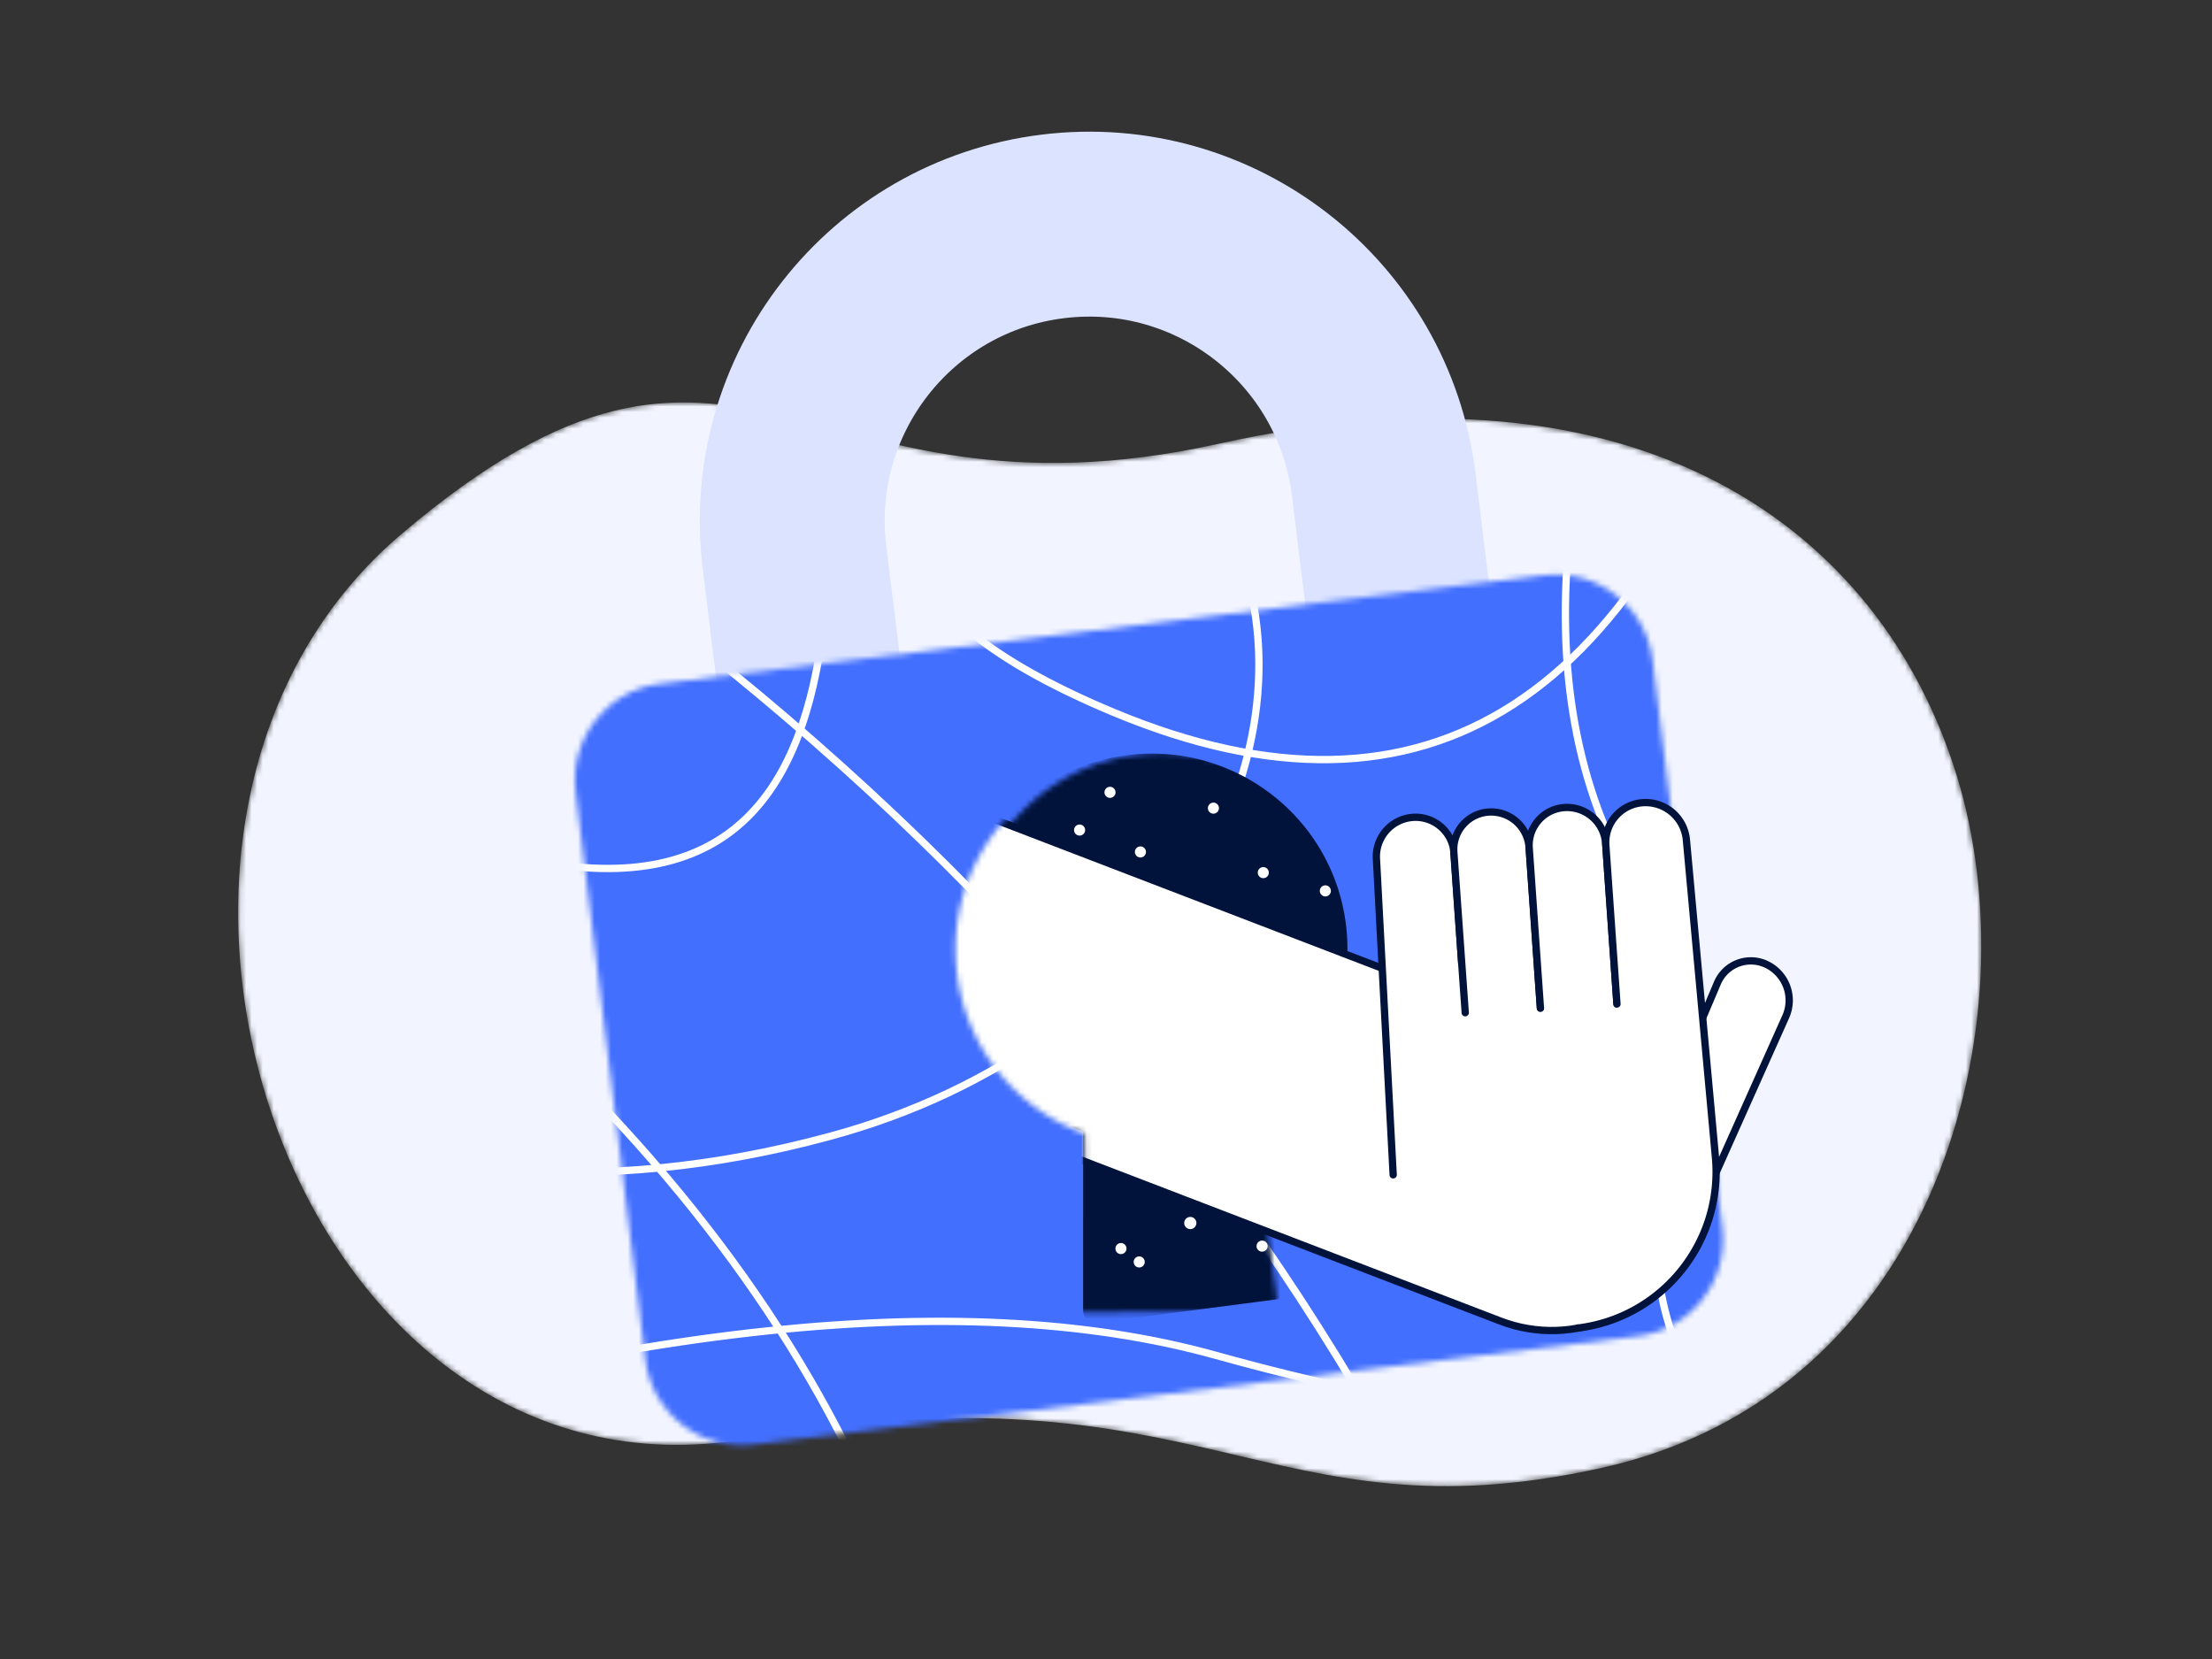 <svg viewBox="0 0 400 300" fill="none" xmlns="http://www.w3.org/2000/svg"><rect x="0" y="0" width="400" height="300" fill="#333333" stroke="none"/><g clip-path="url(#a)"><mask id="b" style="mask-type:alpha" maskUnits="userSpaceOnUse" x="43" y="72" width="316" height="197"><path d="M220.409 80.234c76.232-16.886 119.68 15.506 133.415 59.942 13.736 44.435-3.382 111.801-64.219 125.278-60.837 13.476-71.744-19.706-154.307-5.311-82.564 14.394-124.444-111.2-62.707-163.57 61.736-52.37 71.586.548 147.818-16.338Z" fill="#fff"/></mask><g mask="url(#b)"><path d="M220.409 80.234c76.232-16.886 119.68 15.506 133.415 59.942 13.736 44.435-3.382 111.801-64.219 125.278-60.837 13.476-71.744-19.706-154.307-5.311-82.564 14.394-124.444-111.2-62.707-163.57 61.736-52.37 71.586.548 147.818-16.338Z" fill="#F2F5FF"/></g><mask id="c" style="mask-type:alpha" maskUnits="userSpaceOnUse" x="32" y="-6" width="354" height="273"><path d="M207.359-2.858c78.908-22.2 178.033 92.188 178.033 144.084s-15.92 88.907-76.485 114.3c-60.564 25.394-71.401-2.541-170.349 6.957-98.949 9.497-144.59-151.89-66.511-196.661 78.078-44.771 56.404-46.48 135.312-68.68Z" fill="#fff"/></mask><g mask="url(#c)"><path d="m149.997 152.293-6.328-51.533c-3.613-29.426 17.313-56.209 46.738-59.822 29.426-3.613 56.209 17.312 59.822 46.738l6.328 51.533" stroke="#DBE3FF" stroke-width="33.44"/><mask id="d" style="mask-type:alpha" maskUnits="userSpaceOnUse" x="103" y="103" width="209" height="159"><path d="m279.225 104.026-159.822 19.602c-9.646 1.183-16.505 9.965-15.319 19.615l12.618 102.651c1.186 9.649 9.968 16.513 19.614 15.33l159.822-19.602c9.647-1.184 16.505-9.965 15.319-19.615L298.84 119.356c-1.187-9.65-9.968-16.513-19.615-15.33Z" fill="#fff"/></mask><g mask="url(#d)"><path d="m279.234 104.027-159.83 19.612c-9.647 1.184-16.506 9.966-15.321 19.615l12.611 102.641c1.185 9.649 9.967 16.511 19.614 15.328l159.829-19.613c9.647-1.183 16.507-9.965 15.321-19.614l-12.61-102.642c-1.186-9.648-9.967-16.511-19.614-15.327Z" fill="#5578EC"/><mask id="e" style="mask-type:alpha" maskUnits="userSpaceOnUse" x="17" y="-19" width="475" height="475"><path d="M491.615 132.557 168.631-18.038 17.986 304.996 340.97 455.591l150.645-323.034Z" fill="#fff"/></mask><g mask="url(#e)"><path d="M491.615 132.571 168.618-18.039 17.986 304.983l322.997 150.609 150.632-323.02Z" fill="#436FFF"/><path d="M297.562 42.092c-23.092 61.44-18.585 107.252 13.518 137.437 32.104 30.185 92.015 36.265 179.735 18.242" stroke="#fff" stroke-width="1.32"/><path d="M320.004 52.552c-22.406 74.44-61.91 99.877-118.511 76.313-84.901-35.348 4.757-70.54 21.411-32.081 16.653 38.459-11.118 91.973-72.895 108.721-41.184 11.164-80.671 7.937-118.46-9.684M402.302 324.107c-119.363-65.34-237.423-67.032-354.18-5.077" stroke="#fff" stroke-width="1.32"/><path d="M79.726 172.578c70.636 59.283 102.101 127.683 94.393 205.2" stroke="#fff" stroke-width="1.32"/><path d="M438.421 246.65c-79.828 28.978-125.224 27.059-136.188-5.76-16.445-49.227 57.909-47.282 52.8-12.522-5.108 34.76-65.148 36.242-135.073 16.747-46.617-12.997-112.463-5.464-197.538 22.597M225.398 8.443C265.32 57.581 326.651 99.97 409.39 135.61c82.739 35.641 145.017 52.748 186.833 51.32M421.946 281.987c-75.003 26.229-125.549 76.859-151.638 151.89" stroke="#fff" stroke-width="1.32"/><path d="M111.173 105.145c115.351 85.114 182.786 201.402 202.305 348.863" stroke="#fff" stroke-width="1.32"/><path d="M215.389 3.774c-42.637-10.185-64.774-.285-66.41 29.7-2.454 44.976 20.197 142.752-60.471 120.264M48.857 238.774c9.24 59.318 36.092 85.59 80.553 78.818 66.692-10.159 87.227-9.148 105.156 7.777 11.954 11.283 14.521 39.345 7.704 84.187" stroke="#fff" stroke-width="1.32"/></g></g><mask id="f" style="mask-type:alpha" maskUnits="userSpaceOnUse" x="174" y="136" width="72" height="102"><path d="M210.107 136.161c19.561 0 35.42 15.798 35.42 35.286 0 13.6-7.724 25.404-19.041 31.294l4.401 31.771a2.279 2.279 0 0 1-2.24 2.591l-36.51.279a2.28 2.28 0 0 1-2.279-2.557l3.936-32.049c-11.353-5.879-19.107-17.702-19.107-31.329 0-19.488 15.858-35.286 35.42-35.286Z" fill="#fff"/></mask><g mask="url(#f)"><path d="M203.939 136.538c19.416-2.384 37.081 11.364 39.456 30.706 1.657 13.5-4.57 26.156-15.084 33.382l8.24 30.998a2.279 2.279 0 0 1-1.908 2.845l-36.204 4.726a2.28 2.28 0 0 1-2.574-2.26l.001-32.29c-11.985-4.451-21.122-15.242-22.783-28.767-2.375-19.343 11.44-36.956 30.856-39.34Z" fill="#01133B"/><path d="M215.245 222.26a1.1 1.1 0 1 0 0-2.2 1.1 1.1 0 0 0 0 2.2ZM228.225 226.34a1 1 0 1 0 0-2 1 1 0 0 0 0 2ZM239.665 162.1a1 1 0 1 0 0-2 1 1 0 0 0 0 2ZM206.005 229.2a1 1 0 1 0 0-2 1 1 0 0 0 0 2ZM202.705 226.78a1 1 0 1 0 0-2 1 1 0 0 0 0 2ZM206.225 155.06a1 1 0 1 0 0-2 1 1 0 0 0 0 2ZM195.225 151.1a1 1 0 1 0 0-2 1 1 0 0 0 0 2ZM200.725 144.28a1 1 0 1 0 0-2 1 1 0 0 0 0 2ZM228.445 158.8a1 1 0 1 0 0-2 1 1 0 0 0 0 2ZM219.425 147.14a1 1 0 1 0 0-2 1 1 0 0 0 0 2Z" fill="#fff"/></g><mask id="g" style="mask-type:alpha" maskUnits="userSpaceOnUse" x="172" y="104" width="196" height="181"><path d="M211.634 120.113c2.531-8.341 4.961-16.502 7.627-15.473 11.772 4.546 130.294 14.808 131.943 28.227 2.128 17.312 32.981 95.122 3.293 105.298-.346.119-1.966-.088-4.61-.559l.947 44.443a2.278 2.278 0 0 1-2.882 2.246l-149.703-41.264a2.279 2.279 0 0 1-1.674-2.167l-.491-35.88c-12.091-4.397-21.343-15.28-23.023-28.943-2.381-19.375 11.365-37.004 30.703-39.376 2.735-.335 5.127-7.566 7.422-15.08l.448-1.472Z" fill="#fff"/></mask><g mask="url(#g)"><path d="M157.591 139.636c-13.386-5.139-28.399 1.539-33.533 14.917-5.134 13.377 1.556 28.389 14.943 33.529l132.281 50.793c13.386 5.14 28.399-1.539 33.533-14.916 5.134-13.378-1.556-28.39-14.942-33.53l-132.282-50.793Z" fill="#fff" stroke="#01133B" stroke-width="1.32" stroke-linecap="round" stroke-linejoin="round"/><path fill-rule="evenodd" clip-rule="evenodd" d="m251.931 212.444-3.03-57.171a7.105 7.105 0 0 1 6.597-7.468 6.987 6.987 0 0 1 7.451 6.484v.006l2.002 28.882" fill="#fff"/><path d="m251.931 212.444-3.03-57.171a7.105 7.105 0 0 1 6.597-7.468 6.987 6.987 0 0 1 7.451 6.484v.006l2.002 28.882" stroke="#01133B" stroke-width="1.32" stroke-linecap="round" stroke-linejoin="round"/><path d="m259.848 214.023 41.248-2.873-2.743-39.077-41.248 2.874 2.743 39.076Z" fill="#fff"/><path fill-rule="evenodd" clip-rule="evenodd" d="m303.331 194.847 7.226-17.077a6.576 6.576 0 0 1 8.955-3.339 7.207 7.207 0 0 1 3.408 9.41l-14.243 31.867" fill="#fff"/><path d="m303.331 194.847 7.226-17.077a6.576 6.576 0 0 1 8.955-3.339 7.207 7.207 0 0 1 3.408 9.41l-14.243 31.867" stroke="#01133B" stroke-width="1.32" stroke-linecap="round" stroke-linejoin="round"/><path fill-rule="evenodd" clip-rule="evenodd" d="m264.961 183.129-2.064-29.059a6.758 6.758 0 0 1 6.262-7.223l.064-.004a6.887 6.887 0 0 1 7.287 6.396l2.04 29.062" fill="#fff"/><path d="m264.961 183.129-2.064-29.059a6.758 6.758 0 0 1 6.262-7.223l.064-.004a6.888 6.888 0 0 1 7.287 6.396l2.04 29.062" stroke="#01133B" stroke-width="1.32" stroke-linecap="round" stroke-linejoin="round"/><path fill-rule="evenodd" clip-rule="evenodd" d="m278.559 182.297-2.032-28.956a6.842 6.842 0 0 1 6.348-7.309l.084-.006a7.022 7.022 0 0 1 7.403 6.521l2.036 29.015" fill="#fff"/><path d="m278.559 182.297-2.032-28.956a6.842 6.842 0 0 1 6.348-7.309l.084-.006a7.022 7.022 0 0 1 7.403 6.521l2.036 29.015" stroke="#01133B" stroke-width="1.32" stroke-linecap="round" stroke-linejoin="round"/><path fill-rule="evenodd" clip-rule="evenodd" d="m292.397 181.556-2.015-28.718a7.2 7.2 0 0 1 6.677-7.689l.026-.001a7.414 7.414 0 0 1 7.868 6.725l5.257 57.414c1.404 15.329-9.608 28.995-24.872 30.866" fill="#fff"/><path d="m292.397 181.556-2.015-28.718a7.2 7.2 0 0 1 6.677-7.689l.026-.001a7.414 7.414 0 0 1 7.868 6.725l5.257 57.414c1.404 15.329-9.608 28.995-24.872 30.866" stroke="#01133B" stroke-width="1.32" stroke-linecap="round" stroke-linejoin="round"/></g></g></g><defs><clipPath id="a"><path fill="#fff" d="M0 0h400v300H0z"/></clipPath></defs></svg>